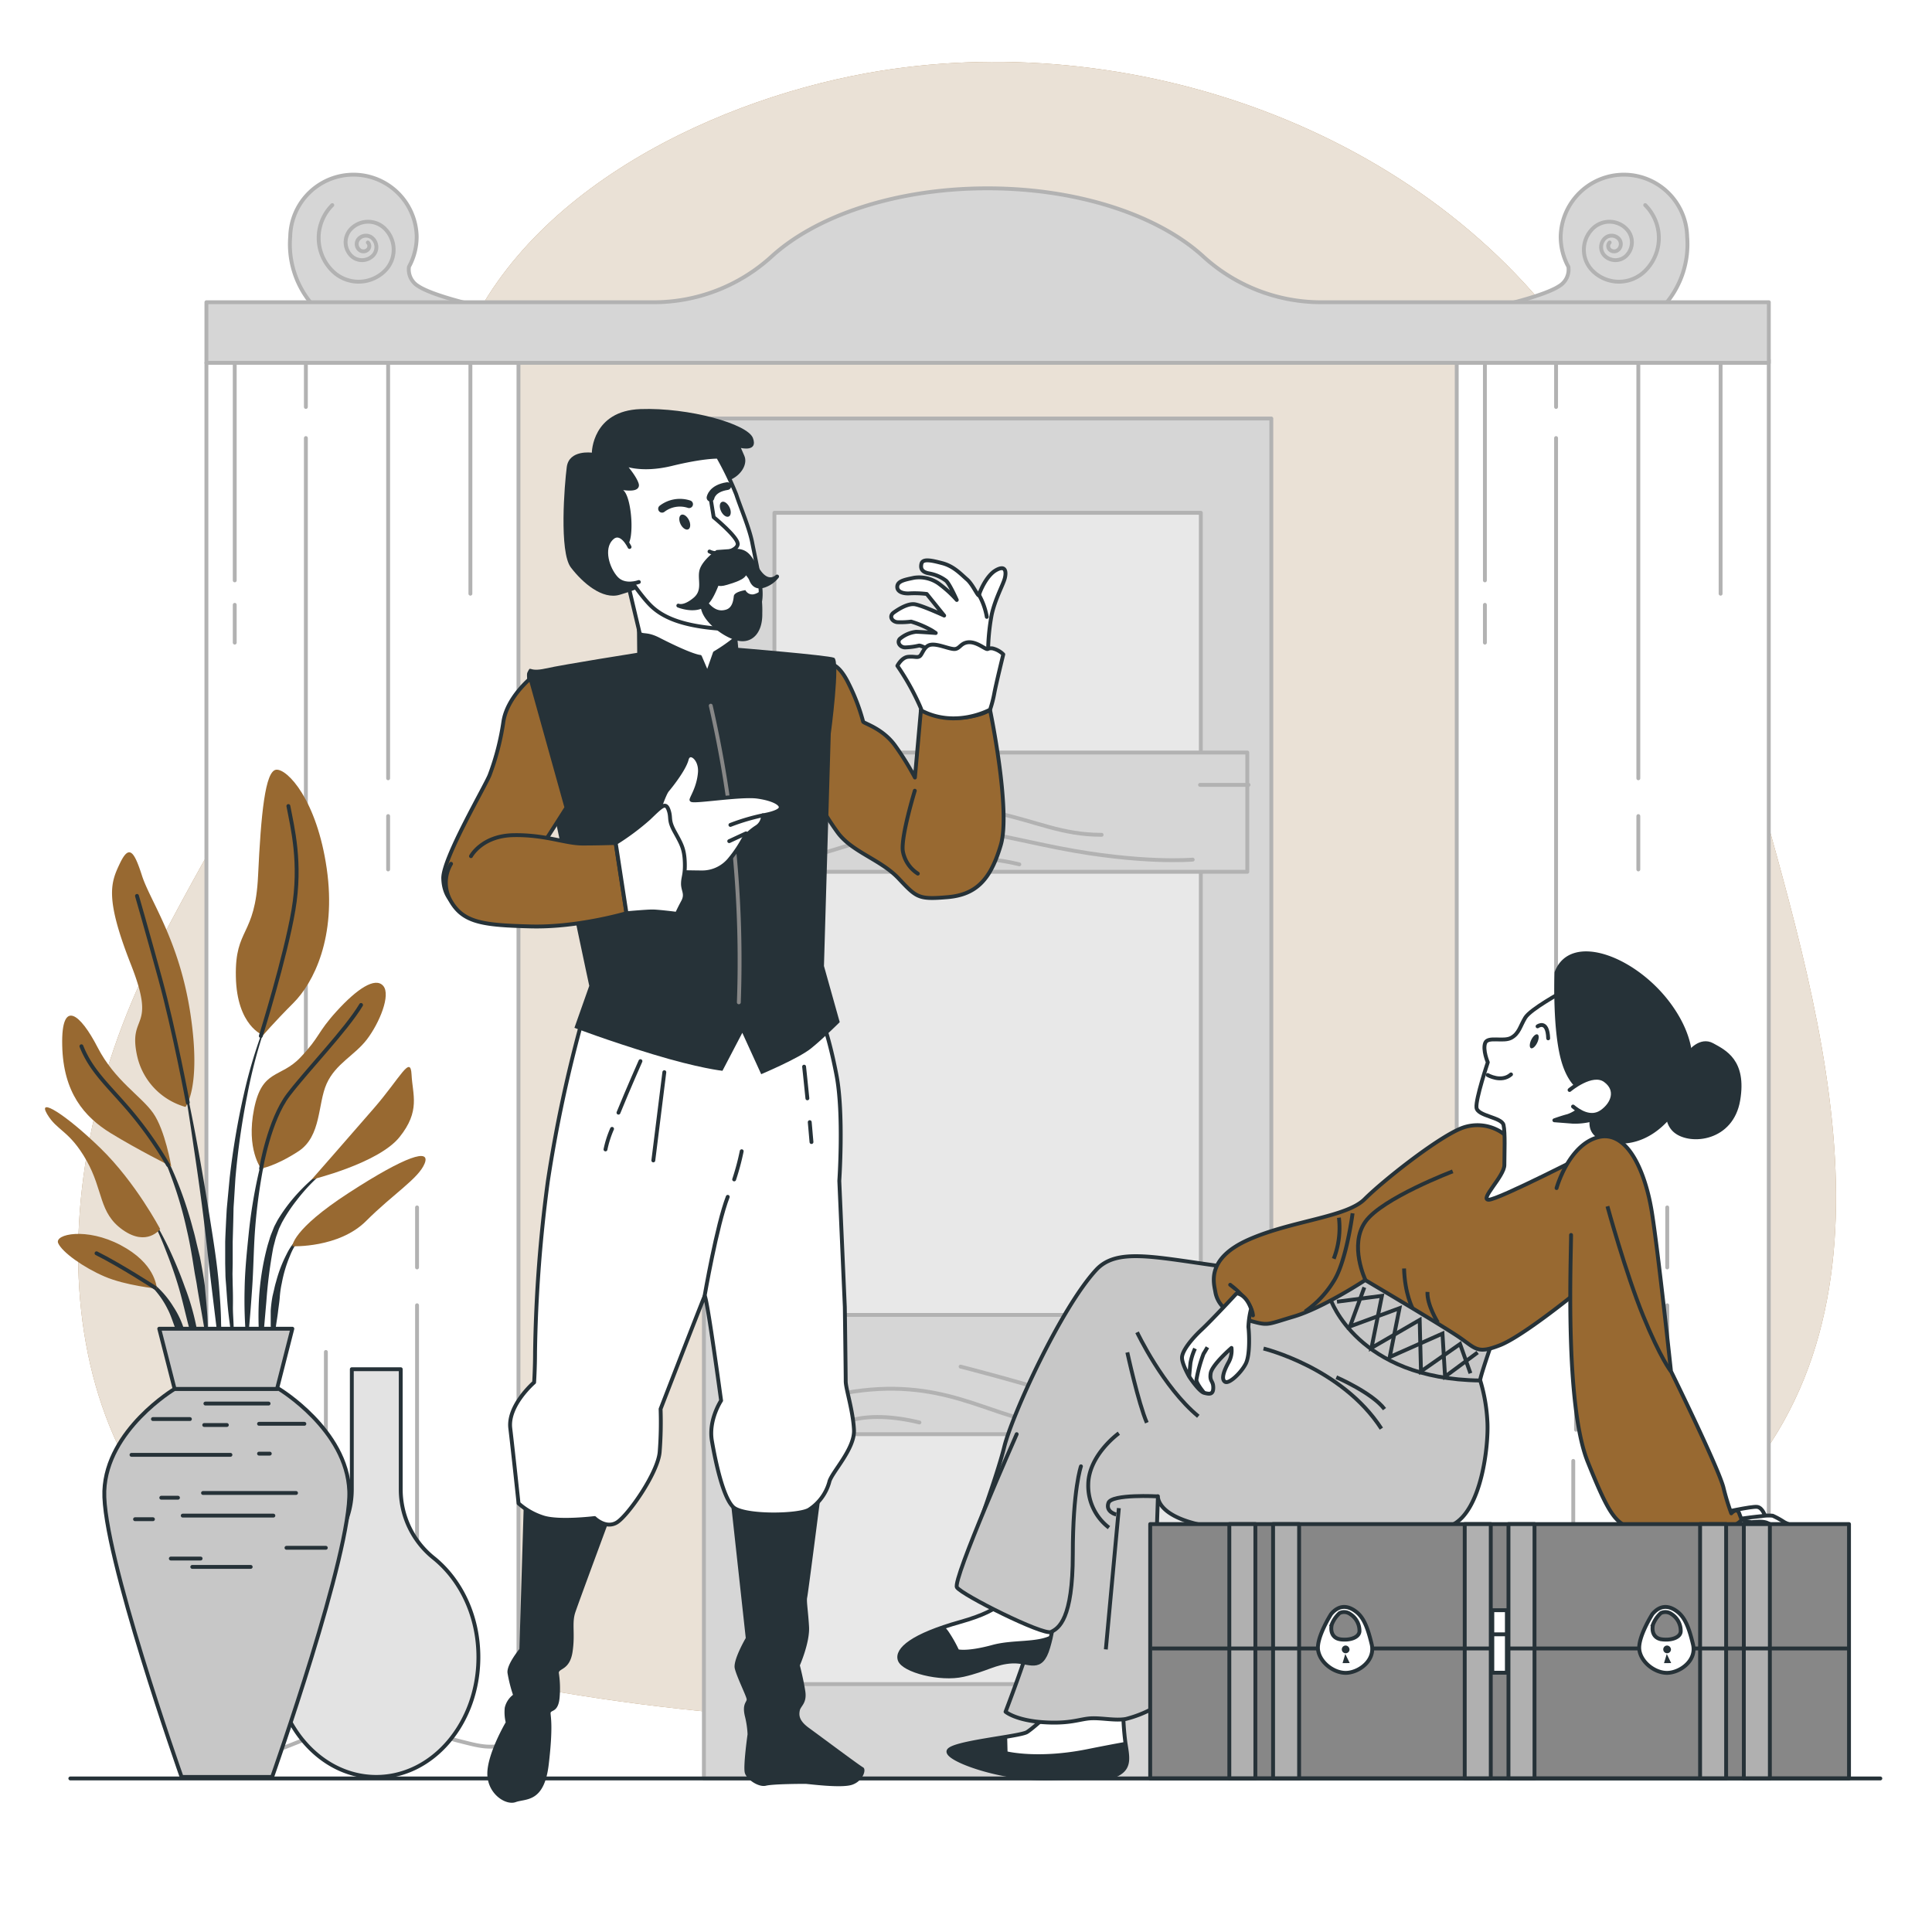 <svg class="animated" id="freepik_stories-acting" xmlns="http://www.w3.org/2000/svg" viewBox="0 0 500 500" version="1.1" xmlns:xlink="http://www.w3.org/1999/xlink" xmlns:svgjs="http://svgjs.com/svgjs"><style>svg#freepik_stories-acting:not(.animated) .animable {opacity: 0;}svg#freepik_stories-acting.animated #freepik--background-simple--inject-25 {animation: 3s Infinite  linear floating;animation-delay: 0s;}            @keyframes floating {                0% {                    opacity: 1;                    transform: translateY(0px);                }                50% {                    transform: translateY(-10px);                }                100% {                    opacity: 1;                    transform: translateY(0px);                }            }        </style><g id="freepik--background-simple--inject-25" class="animable animator-active" style="transform-origin: 247.696px 231.062px;"><path d="M413.82,99.05q-2.51-4-5.19-8C369.28,33.19,292,6.71,224.35,18.93c-42.16,7.63-93.32,32.88-107,76.82C100.38,150,72.47,184.14,40.77,245.05S11.89,379.58,64.46,412.39s200.67,44.33,294.73,22.66c32.14-7.41,64-22.87,87.15-46.72,49.77-51.26,23.42-130.39,7.07-189.95C444.06,164.29,432.66,129.55,413.82,99.05Z" style="fill: rgb(152, 105, 49); transform-origin: 247.696px 231.062px;" id="el5yw6en6m6zo" class="animable"></path><g id="eljsd8e16xje"><path d="M413.82,99.05q-2.51-4-5.19-8C369.28,33.19,292,6.71,224.35,18.93c-42.16,7.63-93.32,32.88-107,76.82C100.38,150,72.47,184.14,40.77,245.05S11.89,379.58,64.46,412.39s200.67,44.33,294.73,22.66c32.14-7.41,64-22.87,87.15-46.72,49.77-51.26,23.42-130.39,7.07-189.95C444.06,164.29,432.66,129.55,413.82,99.05Z" style="fill: rgb(255, 255, 255); opacity: 0.8; transform-origin: 247.696px 231.062px;" class="animable"></path></g></g><g id="freepik--Scenography--inject-25" class="animable" style="transform-origin: 255.595px 252.732px;"><path d="M53.42,93.9V451.06a16.94,16.94,0,0,0,15.51,2.81c9.12-2.81,14.74-7,19.65-4.22s7.73,9.83,15.45,2.11,8.43-2.81,14-1.4,7.73,2.1,11.94,1.4l4.21-.7V93.2Z" style="fill: rgb(255, 255, 255); stroke: rgb(178, 178, 178); stroke-linecap: round; stroke-linejoin: round; transform-origin: 93.8px 274.231px;" id="elrgu4ous8c2" class="animable"></path><line x1="60.75" y1="156.53" x2="60.75" y2="166.31" style="fill: none; stroke: rgb(178, 178, 178); stroke-linecap: round; stroke-linejoin: round; transform-origin: 60.75px 161.42px;" id="el3fj0okoj2hd" class="animable"></line><line x1="60.75" y1="94.38" x2="60.75" y2="150.2" style="fill: none; stroke: rgb(178, 178, 178); stroke-linecap: round; stroke-linejoin: round; transform-origin: 60.75px 122.29px;" id="elx3aq6ocheu" class="animable"></line><line x1="100.45" y1="211.2" x2="100.45" y2="225.01" style="fill: none; stroke: rgb(178, 178, 178); stroke-linecap: round; stroke-linejoin: round; transform-origin: 100.45px 218.105px;" id="el6v894v29wr6" class="animable"></line><line x1="100.45" y1="94.38" x2="100.45" y2="201.42" style="fill: none; stroke: rgb(178, 178, 178); stroke-linecap: round; stroke-linejoin: round; transform-origin: 100.45px 147.9px;" id="elb49gsi6lg08" class="animable"></line><line x1="121.74" y1="94.38" x2="121.74" y2="153.65" style="fill: none; stroke: rgb(178, 178, 178); stroke-linecap: round; stroke-linejoin: round; transform-origin: 121.74px 124.015px;" id="elak6d5mw0laj" class="animable"></line><line x1="79.16" y1="283.7" x2="79.16" y2="294.06" style="fill: none; stroke: rgb(178, 178, 178); stroke-linecap: round; stroke-linejoin: round; transform-origin: 79.16px 288.88px;" id="eljtdh2e0x93e" class="animable"></line><line x1="79.16" y1="113.37" x2="79.16" y2="276.8" style="fill: none; stroke: rgb(178, 178, 178); stroke-linecap: round; stroke-linejoin: round; transform-origin: 79.16px 195.085px;" id="el5ifh85a9s1t" class="animable"></line><line x1="79.16" y1="94.38" x2="79.16" y2="105.32" style="fill: none; stroke: rgb(178, 178, 178); stroke-linecap: round; stroke-linejoin: round; transform-origin: 79.16px 99.85px;" id="elty6j3vl7ss" class="animable"></line><line x1="107.93" y1="328.01" x2="107.93" y2="312.48" style="fill: none; stroke: rgb(178, 178, 178); stroke-linecap: round; stroke-linejoin: round; transform-origin: 107.93px 320.245px;" id="eltbu0rpwe0y" class="animable"></line><line x1="107.93" y1="445.4" x2="107.93" y2="337.8" style="fill: none; stroke: rgb(178, 178, 178); stroke-linecap: round; stroke-linejoin: round; transform-origin: 107.93px 391.6px;" id="elypw3e39tbsi" class="animable"></line><line x1="83.61" y1="439.45" x2="83.61" y2="378.08" style="fill: none; stroke: rgb(178, 178, 178); stroke-linecap: round; stroke-linejoin: round; transform-origin: 83.61px 408.765px;" id="elr5pvjfu78a8" class="animable"></line><line x1="84.34" y1="370.02" x2="84.34" y2="349.88" style="fill: none; stroke: rgb(178, 178, 178); stroke-linecap: round; stroke-linejoin: round; transform-origin: 84.34px 359.95px;" id="el0uhpt5vocflg" class="animable"></line><path d="M377,93.9V451.06a16.91,16.91,0,0,0,15.5,2.81c9.13-2.81,14.75-7,19.66-4.22s7.72,9.83,15.45,2.11,8.42-2.81,14-1.4,7.72,2.1,11.94,1.4l4.21-.7V93.2Z" style="fill: rgb(255, 255, 255); stroke: rgb(178, 178, 178); stroke-linecap: round; stroke-linejoin: round; transform-origin: 417.38px 274.231px;" id="elq164dx5eqif" class="animable"></path><line x1="384.29" y1="156.53" x2="384.29" y2="166.31" style="fill: none; stroke: rgb(178, 178, 178); stroke-linecap: round; stroke-linejoin: round; transform-origin: 384.29px 161.42px;" id="elikq7y153zlt" class="animable"></line><line x1="384.29" y1="94.38" x2="384.29" y2="150.2" style="fill: none; stroke: rgb(178, 178, 178); stroke-linecap: round; stroke-linejoin: round; transform-origin: 384.29px 122.29px;" id="elxfywu8llf1" class="animable"></line><line x1="424" y1="211.2" x2="424" y2="225.01" style="fill: none; stroke: rgb(178, 178, 178); stroke-linecap: round; stroke-linejoin: round; transform-origin: 424px 218.105px;" id="el6i9a2rzic1c" class="animable"></line><line x1="424" y1="94.38" x2="424" y2="201.42" style="fill: none; stroke: rgb(178, 178, 178); stroke-linecap: round; stroke-linejoin: round; transform-origin: 424px 147.9px;" id="eln29ki59aa8" class="animable"></line><line x1="445.29" y1="94.38" x2="445.29" y2="153.65" style="fill: none; stroke: rgb(178, 178, 178); stroke-linecap: round; stroke-linejoin: round; transform-origin: 445.29px 124.015px;" id="el92q9jqohfqm" class="animable"></line><line x1="402.71" y1="283.7" x2="402.71" y2="294.06" style="fill: none; stroke: rgb(178, 178, 178); stroke-linecap: round; stroke-linejoin: round; transform-origin: 402.71px 288.88px;" id="elly61i6gpxj" class="animable"></line><line x1="402.71" y1="113.37" x2="402.71" y2="276.8" style="fill: none; stroke: rgb(178, 178, 178); stroke-linecap: round; stroke-linejoin: round; transform-origin: 402.71px 195.085px;" id="el9ubs1sqz6ju" class="animable"></line><line x1="402.71" y1="94.38" x2="402.71" y2="105.32" style="fill: none; stroke: rgb(178, 178, 178); stroke-linecap: round; stroke-linejoin: round; transform-origin: 402.71px 99.85px;" id="el54wbv9urgmq" class="animable"></line><line x1="431.48" y1="328.01" x2="431.48" y2="312.48" style="fill: none; stroke: rgb(178, 178, 178); stroke-linecap: round; stroke-linejoin: round; transform-origin: 431.48px 320.245px;" id="ely59ar98b9ap" class="animable"></line><line x1="431.48" y1="445.4" x2="431.48" y2="337.8" style="fill: none; stroke: rgb(178, 178, 178); stroke-linecap: round; stroke-linejoin: round; transform-origin: 431.48px 391.6px;" id="elofrwosxv0ar" class="animable"></line><line x1="407.16" y1="439.45" x2="407.16" y2="378.08" style="fill: none; stroke: rgb(178, 178, 178); stroke-linecap: round; stroke-linejoin: round; transform-origin: 407.16px 408.765px;" id="elk6f26t4o4n" class="animable"></line><line x1="407.88" y1="370.02" x2="407.88" y2="349.88" style="fill: none; stroke: rgb(178, 178, 178); stroke-linecap: round; stroke-linejoin: round; transform-origin: 407.88px 359.95px;" id="elopaqtmpgo1a" class="animable"></line><path d="M436.63,61.17a16.37,16.37,0,0,0-32.73,0,16.19,16.19,0,0,0,2,7.87,5,5,0,0,1-2.39,5c-3.64,2.43-14.27,4.86-14.27,4.86h41.59A23.9,23.9,0,0,0,436.63,61.17Z" style="fill: rgb(214, 214, 214); stroke: rgb(178, 178, 178); stroke-linecap: round; stroke-linejoin: round; transform-origin: 412.978px 62.052px;" id="el39nsmr68yw4" class="animable"></path><path d="M425.78,53.08a12,12,0,0,1,0,17,9.63,9.63,0,0,1-13.62,0,7.7,7.7,0,0,1,0-10.89,6.15,6.15,0,0,1,8.71,0,4.92,4.92,0,0,1,0,7,4,4,0,0,1-5.58,0,3.16,3.16,0,0,1,0-4.46,2.53,2.53,0,0,1,3.58,0,2,2,0,0,1,0,2.85,1.62,1.62,0,0,1-2.29,0,1.3,1.3,0,0,1,0-1.83" style="fill: none; stroke: rgb(178, 178, 178); stroke-linecap: round; stroke-linejoin: round; transform-origin: 419.607px 62.991px;" id="elbc4nr7cqo0c" class="animable"></path><path d="M75.11,61.17a16.37,16.37,0,0,1,32.73,0,16.19,16.19,0,0,1-2,7.87,5,5,0,0,0,2.39,5c3.64,2.43,14.27,4.86,14.27,4.86H80.89A23.9,23.9,0,0,1,75.11,61.17Z" style="fill: rgb(214, 214, 214); stroke: rgb(178, 178, 178); stroke-linecap: round; stroke-linejoin: round; transform-origin: 98.761px 62.052px;" id="elz08xoucc2jr" class="animable"></path><path d="M86,53.08a12,12,0,0,0,0,17,9.63,9.63,0,0,0,13.62,0,7.7,7.7,0,0,0,0-10.89,6.16,6.16,0,0,0-8.72,0,4.94,4.94,0,0,0,0,7,4,4,0,0,0,5.58,0,3.14,3.14,0,0,0,0-4.46,2.52,2.52,0,0,0-3.57,0,2,2,0,0,0,0,2.85,1.62,1.62,0,0,0,2.29,0,1.3,1.3,0,0,0,0-1.83" style="fill: none; stroke: rgb(178, 178, 178); stroke-linecap: round; stroke-linejoin: round; transform-origin: 92.173px 62.991px;" id="elaydwv5c13v9" class="animable"></path><path d="M342.32,78.22a45.24,45.24,0,0,1-30.77-11.71c-11.54-10.66-32.28-17.77-56-17.77s-44.41,7.11-56,17.77a45.27,45.27,0,0,1-30.77,11.71H53.42V93.9H457.77V78.22Z" style="fill: rgb(214, 214, 214); stroke: rgb(178, 178, 178); stroke-linecap: round; stroke-linejoin: round; transform-origin: 255.595px 71.32px;" id="eliatsvc51xyl" class="animable"></path><rect x="182.17" y="108.31" width="146.85" height="351.95" style="fill: rgb(214, 214, 214); stroke: rgb(178, 178, 178); stroke-linecap: round; stroke-linejoin: round; transform-origin: 255.595px 284.285px;" id="el81a11fazbmi" class="animable"></rect><rect x="200.42" y="132.71" width="110.35" height="303.14" style="fill: rgb(232, 232, 232); stroke: rgb(178, 178, 178); stroke-linecap: round; stroke-linejoin: round; transform-origin: 255.595px 284.28px;" id="elrmlibwwavvl" class="animable"></rect><rect x="186.96" y="194.75" width="135.84" height="30.87" style="fill: rgb(214, 214, 214); stroke: rgb(178, 178, 178); stroke-linecap: round; stroke-linejoin: round; transform-origin: 254.88px 210.185px;" id="elmu7tqdu6t8j" class="animable"></rect><rect x="186.96" y="340.3" width="135.84" height="30.87" style="fill: rgb(214, 214, 214); stroke: rgb(178, 178, 178); stroke-linecap: round; stroke-linejoin: round; transform-origin: 254.88px 355.735px;" id="el5udk6bqow6k" class="animable"></rect><path d="M196.89,225.17s-4.18,1.9,21.67-6.08,34.22-3.8,55.51.38,34.6,3,34.6,3" style="fill: none; stroke: rgb(178, 178, 178); stroke-linecap: round; stroke-linejoin: round; transform-origin: 252.655px 219.968px;" id="ely16hrxxolbf" class="animable"></path><path d="M240.23,210.34s6.85-2.28,17.49,0,17.11,5.71,27.38,5.71" style="fill: none; stroke: rgb(178, 178, 178); stroke-linecap: round; stroke-linejoin: round; transform-origin: 262.665px 212.688px;" id="elgjc2r65c4aq" class="animable"></path><path d="M233,225.17s3.8-2.66,14.07-3a57.48,57.48,0,0,1,16.73,1.52" style="fill: none; stroke: rgb(178, 178, 178); stroke-linecap: round; stroke-linejoin: round; transform-origin: 248.4px 223.625px;" id="eleq3c8l4swd7" class="animable"></path><path d="M193.09,197s6.46,4.94,23.19,4.94a101.11,101.11,0,0,0,31.18-5.32" style="fill: none; stroke: rgb(178, 178, 178); stroke-linecap: round; stroke-linejoin: round; transform-origin: 220.275px 199.28px;" id="elolfflhdf6mh" class="animable"></path><path d="M190.43,367s3-1.91,28.13-6.47,37.26,6.09,50.95,7.61" style="fill: none; stroke: rgb(178, 178, 178); stroke-linecap: round; stroke-linejoin: round; transform-origin: 229.97px 363.771px;" id="eldd3k5lsxoko" class="animable"></path><path d="M214.76,370.41s5.7-6.47,23.19-2.28" style="fill: none; stroke: rgb(178, 178, 178); stroke-linecap: round; stroke-linejoin: round; transform-origin: 226.355px 368.564px;" id="elgh1oz6satr" class="animable"></path><path d="M248.6,353.68s15.21,3.8,33.08,9.5,35.74,3.05,35.74,3.05" style="fill: none; stroke: rgb(178, 178, 178); stroke-linecap: round; stroke-linejoin: round; transform-origin: 283.01px 360.263px;" id="ele6su43mapgu" class="animable"></path><line x1="321.22" y1="351.78" x2="317.42" y2="351.78" style="fill: none; stroke: rgb(178, 178, 178); stroke-linecap: round; stroke-linejoin: round; transform-origin: 319.32px 351.78px;" id="el2e74ljuyjqs" class="animable"></line><line x1="322.06" y1="359.38" x2="310.57" y2="359.38" style="fill: none; stroke: rgb(178, 178, 178); stroke-linecap: round; stroke-linejoin: round; transform-origin: 316.315px 359.38px;" id="eliwkal84h8ic" class="animable"></line><line x1="186.63" y1="208.06" x2="196.89" y2="208.06" style="fill: none; stroke: rgb(178, 178, 178); stroke-linecap: round; stroke-linejoin: round; transform-origin: 191.76px 208.06px;" id="ele13xiulxcc" class="animable"></line><polyline points="187.77 217.19 187.77 217.19 191.19 217.19" style="fill: none; stroke: rgb(178, 178, 178); stroke-linecap: round; stroke-linejoin: round; transform-origin: 189.48px 217.19px;" id="el6q19jpwvrks" class="animable"></polyline><line x1="323.12" y1="203.12" x2="310.57" y2="203.12" style="fill: none; stroke: rgb(178, 178, 178); stroke-linecap: round; stroke-linejoin: round; transform-origin: 316.845px 203.12px;" id="el2sf224lq3rx" class="animable"></line></g><g id="freepik--character-2--inject-25" class="animable" style="transform-origin: 348.943px 353.489px;"><path d="M265.77,448.27c-1.93,1.16-19.3,2.7-20.27,4.83s13.71,7.52,26.26,7.14,15.25.38,17.95-1.35,2.12-4.25,1.54-7.92a70.25,70.25,0,0,1-.58-8.88s-9.42-8.94-15.05-2.89C270.4,444.79,266.59,447.78,265.77,448.27Z" style="fill: rgb(255, 255, 255); stroke: rgb(38, 50, 56); stroke-miterlimit: 10; transform-origin: 268.596px 448.679px;" id="el7pzh5bj71kw" class="animable"></path><path d="M260.75,453.29l-.1-3.86c-5.83,1-14.48,2.18-15.15,3.67-1,2.12,13.71,7.52,26.26,7.14s15.25.38,17.95-1.35,2.12-4.25,1.54-7.92a.88.88,0,0,0,0-.17c-2.55.45-5.83,1.07-10,1.91C268.67,455.22,260.75,453.29,260.75,453.29Z" style="fill: rgb(38, 50, 56); transform-origin: 268.595px 454.845px;" id="elpi7rp0lt00i" class="animable"></path><path d="M353.09,328.28l-8.77,7.92s-11.57-6.15-29.52-8.66c-16.67-2.32-25.93-4.51-31.11,1.1-9.15,9.91-21.77,37.56-23.79,45.82s-9.77,29.08-9.77,29.08a15,15,0,0,1,16.51-.77c9.1,5.22,4.72,2.19,4.72,2.19s-2.19,11.12-4.21,18.2S260.24,443,260.24,443s2.53,2.19,9.6,2.7,9.61-.85,12.47-1,6.41.67,9.1.16a30.38,30.38,0,0,0,6.57-2.52s.85-31.35,1.18-40.28.51-14.83.51-14.83-.73,7.67,22.27,8.73c18.1.84,46.31,2.39,53.9-1.31s9.43-20.56,9.1-26.63a44.16,44.16,0,0,0-1.86-10.78c-.17-.51,2.87-9.27,2.87-9.27Z" style="fill: rgb(199, 199, 199); stroke: rgb(38, 50, 56); stroke-linecap: round; stroke-linejoin: round; transform-origin: 318.04px 385.458px;" id="elm606388h8g9" class="animable"></path><path d="M389.3,293.55A11.4,11.4,0,0,0,378,292.07c-6.37,2.67-20.12,13.55-24.84,18.27s-18.88,5.54-30,10.47-9,11.29-8.63,13.54,2.06,5.55,8,7.19,4.72,1.43,12.31-.82,18.48-9.44,18.48-9.44,20.52,12.11,24.63,15,4.51,4.1,10.26,1.85S407.36,335,407.36,335s13.75-6,14.37-14.78,1-12.93-3.29-19.29-2.26-7.19-7.59-7.19S389.3,293.55,389.3,293.55Z" style="fill: rgb(152, 105, 49); stroke: rgb(38, 50, 56); stroke-linecap: round; stroke-linejoin: round; transform-origin: 368.117px 320.249px;" id="elv91gwalas6" class="animable"></path><path d="M353.38,331.28s-4.34-9.06,0-15.13,22.58-13,22.58-13" style="fill: none; stroke: rgb(38, 50, 56); stroke-miterlimit: 10; transform-origin: 363.706px 317.215px;" id="el8nacptaqbwo" class="animable"></path><path d="M318.37,332.5s5.56,4,5.9,7.92" style="fill: rgb(255, 255, 255); stroke: rgb(38, 50, 56); stroke-linecap: round; stroke-linejoin: round; transform-origin: 321.32px 336.46px;" id="elkx09saz9red" class="animable"></path><path d="M350.05,314s-1.51,11.63-4.55,17a26.41,26.41,0,0,1-7.75,8.43" style="fill: none; stroke: rgb(38, 50, 56); stroke-miterlimit: 10; transform-origin: 343.9px 326.715px;" id="elhastbvazzdq" class="animable"></path><path d="M346.51,315.14a22.16,22.16,0,0,1-1.34,10.62" style="fill: none; stroke: rgb(38, 50, 56); stroke-miterlimit: 10; transform-origin: 345.918px 320.45px;" id="elah6hnwuks8" class="animable"></path><path d="M365.56,338.56s-2-3.7-2.19-10.28" style="fill: none; stroke: rgb(38, 50, 56); stroke-miterlimit: 10; transform-origin: 364.465px 333.42px;" id="elvi63esvwdk" class="animable"></path><path d="M372.13,342.27s-2.87-4.55-2.7-7.92" style="fill: none; stroke: rgb(38, 50, 56); stroke-miterlimit: 10; transform-origin: 370.776px 338.31px;" id="el0y8b65cq1qmk" class="animable"></path><path d="M404.4,256.65s-8.33,4.5-9.68,6.75-1.58,4.06-3.61,5.18-6.07-.45-6.75,1.35.68,5,.68,5-3.16,9.45-2.93,11.7,6.53,2.48,7,4.51.22,7.42.22,10.35-6.53,9-4.05,9,26.12-12.16,26.12-12.16l6.53-3.15s-3.16-4-1.8-8.78,7.2-11.71,1.12-19.14S406.42,255.52,404.4,256.65Z" style="fill: rgb(255, 255, 255); stroke: rgb(38, 50, 56); stroke-linecap: round; stroke-linejoin: round; transform-origin: 401.031px 283.481px;" id="eltsz78rumxke" class="animable"></path><path d="M408.88,287a9.25,9.25,0,0,1-3.12,1.83c-1.47.37-3.49,1.1-3.49,1.1l4.77.37a17.61,17.61,0,0,0,4.95-.55l.29-2" style="fill: rgb(38, 50, 56); stroke: rgb(38, 50, 56); stroke-linecap: round; stroke-linejoin: round; transform-origin: 407.275px 288.654px;" id="elj9yeg2rfqml" class="animable"></path><path d="M402.82,251.7s-.67,15.53,2,23.64S412.5,283,412.5,283a11.1,11.1,0,0,1-.22,4.73c-.68,2.93-1.13,5.85,3.38,7.2s10.8.45,16.21-5.85,9.23-16.21.45-28.59S406.65,241.56,402.82,251.7Z" style="fill: rgb(38, 50, 56); stroke: rgb(38, 50, 56); stroke-linecap: round; stroke-linejoin: round; transform-origin: 420.139px 271.095px;" id="elwvv6135wmq" class="animable"></path><path d="M437.3,272.33s2.75-3.61,5.85-1.89,8.43,4.12,6.71,14.27-12.22,11.18-16.17,8.08-1.38-10.49-.69-12.72S437.3,272.33,437.3,272.33Z" style="fill: rgb(38, 50, 56); stroke: rgb(38, 50, 56); stroke-linecap: round; stroke-linejoin: round; transform-origin: 440.867px 282.155px;" id="eluryeobsr0jp" class="animable"></path><path d="M406.2,282.09s5.85-4.95,9.23-2.48,2,6.08-.9,8.11-6.08-.23-7.43-1.35" style="fill: rgb(255, 255, 255); stroke: rgb(38, 50, 56); stroke-linecap: round; stroke-linejoin: round; transform-origin: 411.805px 283.728px;" id="elpbfaczm0ojg" class="animable"></path><path d="M397.83,269.86c-.48,1-1.21,1.62-1.63,1.41s-.39-1.17.08-2.15,1.21-1.62,1.64-1.41S398.3,268.88,397.83,269.86Z" style="fill: rgb(38, 50, 56); transform-origin: 397.06px 269.49px;" id="elabymjdgqvt9" class="animable"></path><path d="M397.92,265.62s2.58-1.89,2.75,3.1" style="fill: none; stroke: rgb(38, 50, 56); stroke-linecap: round; stroke-linejoin: round; transform-origin: 399.295px 266.994px;" id="elv4we9y2qay" class="animable"></path><path d="M385,278.21s3.54,2.06,6.05-.15" style="fill: none; stroke: rgb(38, 50, 56); stroke-linecap: round; stroke-linejoin: round; transform-origin: 388.025px 278.571px;" id="el1okanhwvbpy" class="animable"></path><path d="M445.13,391.62s8.21-1.85,9.64-1.64,2.06,2.46,2.06,2.46-2.88.21-6.16.82S443.28,392.85,445.13,391.62Z" style="fill: rgb(255, 255, 255); stroke: rgb(38, 50, 56); stroke-miterlimit: 10; transform-origin: 450.75px 391.703px;" id="elw2ft0kn6jze" class="animable"></path><path d="M455.89,392.38a10.37,10.37,0,0,1,2.89-.11,21.41,21.41,0,0,1,3,1.66c1,.56,3.78,1.45,3.33,2.22s-1,.89-2.78.89-2.15-.36-3.11-.22-3.51-1.26-3.42-.68-12.47,1-13.13.9-3.22.78-1.45-1.33S455.89,392.38,455.89,392.38Z" style="fill: rgb(255, 255, 255); stroke: rgb(38, 50, 56); stroke-miterlimit: 10; transform-origin: 452.883px 394.678px;" id="elba066mdqxap" class="animable"></path><path d="M449.56,392.93a17.6,17.6,0,0,0,3.66,1c1,0,4.23-.66,5.23,1.11a1.8,1.8,0,0,1-1.56,2.89c-1.22,0-3-.89-6.11-.89s-3.45,1.78-8.11,0S449.56,392.93,449.56,392.93Z" style="fill: rgb(255, 255, 255); stroke: rgb(38, 50, 56); stroke-miterlimit: 10; transform-origin: 450.192px 395.432px;" id="eln4fqt5uze6" class="animable"></path><path d="M402.84,307.47s3.08-11.09,10.68-13.14,12.31,8.83,14,19.5,4.93,41.05,4.93,41.05,12.11,24.63,13.55,30a62.4,62.4,0,0,0,2.05,6.77s1.44-1.64,2.05,0l.62,1.64s-1.23,2.26-7.8,2.88-13.14,1.64-18.89,0-7.18-3.08-13.13-17.86-4.31-52.75-4.31-58.7" style="fill: rgb(152, 105, 49); stroke: rgb(38, 50, 56); stroke-linecap: round; stroke-linejoin: round; transform-origin: 426.78px 345.568px;" id="els0vqcmbsgbk" class="animable"></path><path d="M416,312.19s4.72,17.24,9.24,28.32,7.18,14.37,7.18,14.37" style="fill: none; stroke: rgb(38, 50, 56); stroke-miterlimit: 10; transform-origin: 424.21px 333.535px;" id="elr53kkw4k2v" class="animable"></path><path d="M320.06,334.69s-6.4,6.91-9.1,9.43-5.06,5.56-5.06,7.25,1.86,4.89,1.86,4.89,2.53,3.87,3.87,4.21,2.36.51,2.36-1.35-1-1.52-.67-3.71,5.39-6.57,5.39-6.57a6.26,6.26,0,0,1-.84,3.88c-1.18,2.19-1.86,4.21-.84,4.88s4.21-2.35,5.39-4.71.84-8.26.67-9.44a21.86,21.86,0,0,1,.68-4.72S322.75,335.19,320.06,334.69Z" style="fill: rgb(255, 255, 255); stroke: rgb(38, 50, 56); stroke-linecap: round; stroke-linejoin: round; transform-origin: 314.835px 347.687px;" id="elijx1ma85ig" class="animable"></path><path d="M311.63,360.47s-2-2.36-2-3.37a36,36,0,0,1,1.85-6.74c.34-.51,1-1.69,1-1.69" style="fill: none; stroke: rgb(38, 50, 56); stroke-miterlimit: 10; transform-origin: 311.055px 354.57px;" id="el9frpupd6uu" class="animable"></path><path d="M307.76,356.26s.17-2,.33-3.54a15.57,15.57,0,0,1,1.18-3.71" style="fill: none; stroke: rgb(38, 50, 56); stroke-miterlimit: 10; transform-origin: 308.515px 352.635px;" id="el1s0nqj6xsow" class="animable"></path><polyline points="353.09 333.17 349.38 343.28 362.19 338.56 359.66 351.2 373.31 345.13 373.98 356.26 382.41 350.02" style="fill: none; stroke: rgb(38, 50, 56); stroke-miterlimit: 10; transform-origin: 365.895px 344.715px;" id="ela5c7mrw1gv4" class="animable"></polyline><polyline points="346.01 336.88 357.64 335.36 354.94 348.84 367.41 341.6 367.75 354.91 377.86 347.83 380.55 355.41" style="fill: none; stroke: rgb(38, 50, 56); stroke-miterlimit: 10; transform-origin: 363.28px 345.385px;" id="elqmkdk3mmyk" class="animable"></polyline><path d="M344.32,336.2s6.91,20.73,38.76,21.07" style="fill: none; stroke: rgb(38, 50, 56); stroke-miterlimit: 10; transform-origin: 363.7px 346.735px;" id="elkskxwircd2" class="animable"></path><path d="M327,349s20.22,4.89,30.5,20.73" style="fill: none; stroke: rgb(38, 50, 56); stroke-miterlimit: 10; transform-origin: 342.25px 359.365px;" id="eloe6gk9j9ue" class="animable"></path><path d="M345.84,356.43s9.27,4,12.47,8.25" style="fill: none; stroke: rgb(38, 50, 56); stroke-miterlimit: 10; transform-origin: 352.075px 360.555px;" id="eloegy786aruk" class="animable"></path><path d="M294.28,344.8S301,359,310.12,366.54" style="fill: none; stroke: rgb(38, 50, 56); stroke-miterlimit: 10; transform-origin: 302.2px 355.67px;" id="elskdodda905e" class="animable"></path><path d="M291.75,350s2.86,13.15,5.05,18.2" style="fill: none; stroke: rgb(38, 50, 56); stroke-miterlimit: 10; transform-origin: 294.275px 359.1px;" id="elqzoiwjdgb5g" class="animable"></path><path d="M289.56,370.92s-7.75,5.56-7.92,13.14A13.63,13.63,0,0,0,287,395.35" style="fill: none; stroke: rgb(38, 50, 56); stroke-miterlimit: 10; transform-origin: 285.596px 383.135px;" id="el1zcueeo32nli" class="animable"></path><path d="M299.67,387.26s-12-.67-12.81,1.69,2,3,2,3" style="fill: none; stroke: rgb(38, 50, 56); stroke-miterlimit: 10; transform-origin: 293.192px 389.561px;" id="el7gwergv8cee" class="animable"></path><line x1="289.56" y1="390.3" x2="286.19" y2="426.86" style="fill: none; stroke: rgb(38, 50, 56); stroke-miterlimit: 10; transform-origin: 287.875px 408.58px;" id="elzmzlc3gth8" class="animable"></line><path d="M260.08,413s.77,3.29-11.58,6.76-16.61,7.14-15.64,9.85,10.42,5.21,16.41,3.86,8.3-3.28,12.74-3.48,7.34,2.9,9.27-3.66,1.35-9.85,1.35-9.85Z" style="fill: rgb(255, 255, 255); stroke: rgb(38, 50, 56); stroke-miterlimit: 10; transform-origin: 252.719px 423.424px;" id="elw1chwx11p88" class="animable"></path><path d="M271.28,426.3c.33-1.15.59-2.18.79-3.12-3.79,2-9.93,1.08-15.27,2.54-6.37,1.73-8.69,1.15-8.69,1.15a34.83,34.83,0,0,0-2.51-4.44,8.26,8.26,0,0,0-1.19-1.44c-9.2,3.08-12.4,6.21-11.55,8.59,1,2.7,10.42,5.21,16.41,3.86s8.3-3.28,12.74-3.48S269.35,432.86,271.28,426.3Z" style="fill: rgb(38, 50, 56); transform-origin: 252.399px 427.403px;" id="elz2c5rxwlfq" class="animable"></path><path d="M263.12,371.16s-16.67,37.71-15.47,39.64S270,423.31,272,422.35s5.64-3.25,5.64-20.1,2.11-22.77,2.11-22.77" style="fill: rgb(199, 199, 199); stroke: rgb(38, 50, 56); stroke-linecap: round; stroke-linejoin: round; transform-origin: 263.669px 396.786px;" id="eliufnlyc1suj" class="animable"></path></g><g id="freepik--Trunk--inject-25" class="animable" style="transform-origin: 388.095px 427.34px;"><rect x="297.67" y="394.43" width="180.85" height="65.82" style="fill: rgb(135, 135, 135); stroke: rgb(38, 50, 56); stroke-linecap: round; stroke-linejoin: round; transform-origin: 388.095px 427.34px;" id="elmnh26auad88" class="animable"></rect><rect x="318.15" y="394.43" width="6.74" height="65.82" style="fill: rgb(176, 176, 176); stroke: rgb(38, 50, 56); stroke-linecap: round; stroke-linejoin: round; transform-origin: 321.52px 427.34px;" id="el57lcetc4aak" class="animable"></rect><rect x="329.47" y="394.43" width="6.74" height="65.82" style="fill: rgb(176, 176, 176); stroke: rgb(38, 50, 56); stroke-linecap: round; stroke-linejoin: round; transform-origin: 332.84px 427.34px;" id="elvgyaxvpr1mn" class="animable"></rect><rect x="379.07" y="394.43" width="6.74" height="65.82" style="fill: rgb(176, 176, 176); stroke: rgb(38, 50, 56); stroke-linecap: round; stroke-linejoin: round; transform-origin: 382.44px 427.34px;" id="el28mqgaz5o7a" class="animable"></rect><rect x="390.39" y="394.43" width="6.74" height="65.82" style="fill: rgb(176, 176, 176); stroke: rgb(38, 50, 56); stroke-linecap: round; stroke-linejoin: round; transform-origin: 393.76px 427.34px;" id="eljbexz7dn2sq" class="animable"></rect><rect x="439.98" y="394.43" width="6.74" height="65.82" style="fill: rgb(176, 176, 176); stroke: rgb(38, 50, 56); stroke-linecap: round; stroke-linejoin: round; transform-origin: 443.35px 427.34px;" id="eltbiaxn2onz" class="animable"></rect><rect x="451.3" y="394.43" width="6.74" height="65.82" style="fill: rgb(176, 176, 176); stroke: rgb(38, 50, 56); stroke-linecap: round; stroke-linejoin: round; transform-origin: 454.67px 427.34px;" id="elfg81w0l55x" class="animable"></rect><line x1="478.36" y1="426.62" x2="298.09" y2="426.62" style="fill: rgb(255, 255, 255); stroke: rgb(38, 50, 56); stroke-miterlimit: 10; transform-origin: 388.225px 426.62px;" id="elevioy6qj1n4" class="animable"></line><path d="M355,425.58c-1-4.17-2-6.88-4-8.44s-4.33-2-6.51.57c0,0-3.82,6-3.38,9.27s4.13,6.09,7.38,5.95S355.94,429.75,355,425.58Zm-8.08-1.32c-2.4-.33-2.62-2.53-2.23-3.93a7.89,7.89,0,0,1,2-2.87,2.66,2.66,0,0,1,2.72.24,5.15,5.15,0,0,1,2.42,4.5C351.7,423.83,349.26,424.59,346.87,424.26Z" style="fill: rgb(255, 255, 255); stroke: rgb(38, 50, 56); stroke-miterlimit: 10; transform-origin: 348.104px 424.405px;" id="el3bvln6wjitd" class="animable"></path><path d="M349.25,427a1,1,0,1,1-1-1.14A1.06,1.06,0,0,1,349.25,427Z" style="fill: rgb(38, 50, 56); transform-origin: 348.257px 426.86px;" id="elm0h2cxdwjlq" class="animable"></path><polygon points="348.16 428.05 347.45 430.42 349.31 430.4 348.16 428.05" style="fill: rgb(38, 50, 56); transform-origin: 348.38px 429.235px;" id="elwn1jgyddz4n" class="animable"></polygon><path d="M438.15,425.58c-1-4.17-2-6.88-4-8.44s-4.32-2-6.51.57c0,0-3.82,6-3.38,9.27s4.13,6.09,7.38,5.95S439.13,429.75,438.15,425.58Zm-8.09-1.32c-2.4-.33-2.62-2.53-2.23-3.93a7.89,7.89,0,0,1,2-2.87,2.68,2.68,0,0,1,2.73.24,5.17,5.17,0,0,1,2.41,4.5C434.89,423.83,432.45,424.59,430.06,424.26Z" style="fill: rgb(255, 255, 255); stroke: rgb(38, 50, 56); stroke-miterlimit: 10; transform-origin: 431.259px 424.405px;" id="el1xe6bv17iac" class="animable"></path><path d="M432.44,427a1,1,0,1,1-1-1.14A1.06,1.06,0,0,1,432.44,427Z" style="fill: rgb(38, 50, 56); transform-origin: 431.447px 426.86px;" id="elliwytaphg3f" class="animable"></path><polygon points="431.36 428.05 430.64 430.42 432.5 430.4 431.36 428.05" style="fill: rgb(38, 50, 56); transform-origin: 431.57px 429.235px;" id="elb4cckbgs9aw" class="animable"></polygon><rect x="386.21" y="416.72" width="3.77" height="16.17" style="fill: rgb(255, 255, 255); stroke: rgb(38, 50, 56); stroke-miterlimit: 10; transform-origin: 388.095px 424.805px;" id="elvtzxs1rkgfl" class="animable"></rect><rect x="386.21" y="422.96" width="3.77" height="9.94" style="fill: rgb(255, 255, 255); stroke: rgb(38, 50, 56); stroke-miterlimit: 10; transform-origin: 388.095px 427.93px;" id="el3xb9wjud2ck" class="animable"></rect></g><g id="freepik--Vase--inject-25" class="animable" style="transform-origin: 97.38px 407.105px;"><path d="M103.71,385.51V354.35H91.05v31.16a22.74,22.74,0,0,1-8.57,17.73c-7,5.59-11.53,15-11.53,25.62,0,17.13,11.84,31,26.43,31s26.43-13.88,26.43-31c0-10.65-4.57-20-11.53-25.62A22.74,22.74,0,0,1,103.71,385.51Z" style="fill: rgb(227, 227, 227); stroke: rgb(38, 50, 56); stroke-linecap: round; stroke-linejoin: round; transform-origin: 97.38px 407.105px;" id="elm2sb1gwwr3" class="animable"></path></g><g id="freepik--Plant--inject-25" class="animable" style="transform-origin: 60.89px 329.537px;"><path d="M70,262h0a.1.1,0,0,0,0-.12.1.1,0,0,0-.13.05,127,127,0,0,0-6.72,21.05,198.75,198.75,0,0,0-3.71,21.84l-.52,5.51c-.08.92-.18,1.84-.25,2.76l-.15,2.77c-.08,1.85-.19,3.7-.24,5.54l0,5.55.06,2.77c0,.92.1,1.85.17,2.77.14,1.84.25,3.68.42,5.52.35,3.68.9,7.34,1.47,11a.1.1,0,0,0,.2,0h0c0-1.85-.09-3.69-.13-5.53s-.22-3.67-.19-5.51,0-3.67-.06-5.5l-.05-2.75.05-2.75,0-5.49.15-5.49.06-2.75c0-.92.1-1.83.15-2.75l.34-5.48a195.18,195.18,0,0,1,3.11-21.78A127.59,127.59,0,0,1,70,262Z" style="fill: rgb(38, 50, 56); transform-origin: 64.15px 305.491px;" id="elqndi6wef95g" class="animable"></path><path d="M70.8,290.68a.09.09,0,0,0-.06-.12.09.09,0,0,0-.12.06,128.74,128.74,0,0,0-3.91,13.95,130.71,130.71,0,0,0-2.31,14.35c-.49,4.8-1,9.62-1.09,14.45a119.12,119.12,0,0,0,.51,14.5c0,.05,0,.08.09.09a.1.1,0,0,0,.1-.09c.56-4.81.9-9.61,1.24-14.42s.38-9.6.7-14.4a143.69,143.69,0,0,1,4.85-28.37Z" style="fill: rgb(38, 50, 56); transform-origin: 67.038px 319.257px;" id="el22tclhkompj" class="animable"></path><path d="M86.73,300.79a.09.09,0,0,0-.13,0A48.32,48.32,0,0,0,76,310a42.75,42.75,0,0,0-4.17,5.79l-.85,1.62-.67,1.68a14.86,14.86,0,0,0-.59,1.7c-.17.57-.36,1.14-.52,1.72A68.5,68.5,0,0,0,67,336.6a81.6,81.6,0,0,0,.53,14.15.09.09,0,0,0,.09.08.09.09,0,0,0,.1-.09l1.22-14a124.4,124.4,0,0,1,1.77-13.81c.13-.56.29-1.11.43-1.67s.29-1.12.49-1.65l.57-1.62.73-1.53a41.36,41.36,0,0,1,3.82-5.79,47.86,47.86,0,0,1,10-9.74h0A.09.09,0,0,0,86.73,300.79Z" style="fill: rgb(38, 50, 56); transform-origin: 76.838px 325.796px;" id="el4qdhr8d1xye" class="animable"></path><path d="M79,318.78a15.57,15.57,0,0,0-4.84,5.83,34.37,34.37,0,0,0-2.72,7.13c-.19.61-.34,1.23-.47,1.85l-.44,1.86a32.16,32.16,0,0,0-.47,3.79c0,1.27,0,2.54,0,3.8a34.8,34.8,0,0,0,.5,3.79.1.1,0,0,0,.08.07.1.1,0,0,0,.12-.07c.3-1.25.5-2.49.67-3.73s.39-2.46.53-3.68.35-2.44.44-3.67.26-2.46.53-3.66A33.36,33.36,0,0,1,75.05,325,15.79,15.79,0,0,1,79.12,319h0a.1.1,0,0,0,0-.13A.1.1,0,0,0,79,318.78Z" style="fill: rgb(38, 50, 56); transform-origin: 74.602px 332.84px;" id="eljfc2rmuc67" class="animable"></path><path d="M56.68,332.82c-.52-6.22-1.55-12.38-2.52-18.53S52.12,302,51,295.87s-2.38-12.22-3.7-18.3a.1.1,0,1,0-.19,0Q48.69,286.8,50,296c.93,6.15,1.81,12.31,2.59,18.48S54,326.86,54.75,333L57,351.53a.09.09,0,0,0,.09.09.1.1,0,0,0,.1-.1c.07-1.55.07-3.11.11-4.68s-.06-3.12-.09-4.68C57.18,339,56.92,335.93,56.68,332.82Z" style="fill: rgb(38, 50, 56); transform-origin: 52.207px 314.529px;" id="elvafn16aa9qk" class="animable"></path><path d="M53,332.73c-.33-2.47-.78-4.92-1.25-7.36l-.88-3.63c-.28-1.21-.55-2.42-.91-3.62A102.56,102.56,0,0,0,45.16,304l-.75-1.71-.82-1.67c-.53-1.13-1.17-2.2-1.77-3.29a27.69,27.69,0,0,0-4.49-5.95.1.1,0,0,0-.14,0,.12.12,0,0,0,0,.14h0a27.43,27.43,0,0,1,4.11,6.08c.54,1.11,1.11,2.2,1.57,3.34l.73,1.69.65,1.73a100.47,100.47,0,0,1,4.14,14.14c.57,2.4,1,4.83,1.41,7.25l.58,3.64c.21,1.21.47,2.42.64,3.64.39,2.43.84,4.85,1.26,7.29s.83,4.87,1.34,7.31a.11.11,0,0,0,.1.08.1.1,0,0,0,.09-.1c0-2.48,0-5-.17-7.45S53.21,335.2,53,332.73Z" style="fill: rgb(38, 50, 56); transform-origin: 45.489px 319.531px;" id="elr4iqq1znpm" class="animable"></path><path d="M47.81,333c-1.16-3.26-2.49-6.45-3.94-9.58a86.79,86.79,0,0,0-4.95-9.09.12.12,0,0,0-.14,0,.11.11,0,0,0,0,.14A84.56,84.56,0,0,1,43,323.84c1.26,3.18,2.4,6.41,3.35,9.69s1.67,6.61,2.54,9.9,1.66,6.61,2.67,9.94a.1.1,0,0,0,.09.07.09.09,0,0,0,.1-.09,49.19,49.19,0,0,0-1-10.35A64,64,0,0,0,47.81,333Z" style="fill: rgb(38, 50, 56); transform-origin: 45.254px 333.874px;" id="el4n9q5iggic5" class="animable"></path><path d="M47.59,343.91a22.57,22.57,0,0,0-2.73-5.74,24.14,24.14,0,0,0-4-4.95,17.3,17.3,0,0,0-2.53-1.91,10.53,10.53,0,0,0-2.88-1.3.1.1,0,0,0-.11.05.1.1,0,0,0,0,.13h0a14.38,14.38,0,0,1,4.77,3.7,22.72,22.72,0,0,1,3.32,5c.94,1.79,1.43,3.76,2.25,5.6.37,1,.73,1.9,1.14,2.84a24.7,24.7,0,0,0,1.25,2.87h0a.08.08,0,0,0,.08.05.09.09,0,0,0,.1-.1,22.35,22.35,0,0,0-.11-3.17C48.06,346,47.84,344.94,47.59,343.91Z" style="fill: rgb(38, 50, 56); transform-origin: 41.79px 340.129px;" id="el8r05miv26rm" class="animable"></path><path d="M48,286.47a17.69,17.69,0,0,1-12.54-13.33c-2.36-11,5.22-6.27-1.57-23.51S28.64,228.46,31,223.5s3.66-3.4,5.75,3.13,9.67,16.73,12.54,35.8S48,286.47,48,286.47Z" style="fill: rgb(152, 105, 49); transform-origin: 39.647px 253.524px;" id="el8p2fg35ince" class="animable"></path><path d="M68.1,267.92s-6.8-2.36-7.06-15.16,5-10.19,5.75-26.13,1.83-27.17,4.7-27.43S82,207,84.56,224.8s-3.4,29.53-8.62,34.76S68.1,267.92,68.1,267.92Z" style="fill: rgb(152, 105, 49); transform-origin: 73.102px 233.557px;" id="elwb8gihcmiej" class="animable"></path><path d="M44.32,301.88s-1.57-9.4-4.7-13.84-9.93-8.37-14.37-17-9.41-12.8-9.15-.52,5.75,18.55,12.54,22.73S44.32,301.88,44.32,301.88Z" style="fill: rgb(152, 105, 49); transform-origin: 30.205px 282.361px;" id="elh728mlfoee4" class="animable"></path><path d="M41.45,318.08s-6.28-12-15.42-20.9S9.57,283.85,12.18,288.3s5.75,4.18,10.19,12,3.14,13.58,9.41,18S41.45,318.08,41.45,318.08Z" style="fill: rgb(152, 105, 49); transform-origin: 26.548px 303.38px;" id="eldfts69qnsjs" class="animable"></path><path d="M40.66,333.5c-.26-.78-.52-6.53-9.4-11.24s-17.25-2.87-16.2-.52,6.53,6.27,12,8.62S40.66,333.5,40.66,333.5Z" style="fill: rgb(152, 105, 49); transform-origin: 27.815px 326.415px;" id="elxrct34umvu9" class="animable"></path><path d="M67.57,302.41s-3.91-5-1.82-15.42,6.79-7.84,12-13.33,4.19-6.27,9.41-12,9.93-8.89,12-6.54-1,9.67-4.18,13.85-8.1,6.27-10.45,11.5-1.31,13.59-7.32,17.5S67.57,302.41,67.57,302.41Z" style="fill: rgb(152, 105, 49); transform-origin: 82.485px 278.374px;" id="elxywx8q5le4" class="animable"></path><path d="M80.64,305.28s9.41-10.71,16.2-18.55,9.41-13.85,9.67-8.62,2.35,9.4-3.14,16.2S80.64,305.28,80.64,305.28Z" style="fill: rgb(152, 105, 49); transform-origin: 93.878px 290.712px;" id="elegf0sf2y7wi" class="animable"></path><path d="M75.67,322.53s-.26-4.19,14.64-13.85,21.16-11.5,19.59-7.58-8.1,7.84-15.15,14.89S75.67,322.53,75.67,322.53Z" style="fill: rgb(152, 105, 49); transform-origin: 92.903px 310.856px;" id="elht0odlx0uql" class="animable"></path><path d="M48.6,285.35s-3.5-18.74-7.15-32.07-6-21.42-6-21.42" style="fill: none; stroke: rgb(38, 50, 56); stroke-linecap: round; stroke-linejoin: round; transform-origin: 42.025px 258.605px;" id="elyv81zehzllb" class="animable"></path><path d="M67.5,268.11s6.35-20.31,8.44-32.59-.27-21.43-1.31-26.92" style="fill: none; stroke: rgb(38, 50, 56); stroke-linecap: round; stroke-linejoin: round; transform-origin: 72.138px 238.355px;" id="el5zkbfad2e23" class="animable"></path><path d="M43.5,301.49a98.87,98.87,0,0,0-9.63-13.72c-5.75-6.79-10.19-10.45-12.8-17" style="fill: none; stroke: rgb(38, 50, 56); stroke-linecap: round; stroke-linejoin: round; transform-origin: 32.285px 286.13px;" id="elawszhk1udts" class="animable"></path><path d="M67.57,302.41s2.09-12.55,7.06-19.08,14.89-16.72,18.81-23.25" style="fill: none; stroke: rgb(38, 50, 56); stroke-linecap: round; stroke-linejoin: round; transform-origin: 80.505px 281.245px;" id="el8oxdvvzrdtq" class="animable"></path><path d="M40.05,333.21s-8.79-5.72-15.07-8.86" style="fill: none; stroke: rgb(38, 50, 56); stroke-linecap: round; stroke-linejoin: round; transform-origin: 32.515px 328.78px;" id="elu3fw0yw4nmd" class="animable"></path><path d="M90.39,385.88c-.59-15.86-18.2-26.43-18.2-26.43h-27S27.57,370,27,385.88s20,74,20,74H70.43S91,401.74,90.39,385.88Z" style="fill: rgb(199, 199, 199); stroke: rgb(38, 50, 56); stroke-linecap: round; stroke-linejoin: round; transform-origin: 58.696px 409.665px;" id="el6xwkv3p1ax" class="animable"></path><polygon points="75.66 343.87 41.21 343.87 45.19 359.45 71.69 359.45 75.66 343.87" style="fill: rgb(199, 199, 199); stroke: rgb(38, 50, 56); stroke-linecap: round; stroke-linejoin: round; transform-origin: 58.435px 351.66px;" id="el3tjq96m4re1" class="animable"></polygon><line x1="34.03" y1="376.51" x2="59.64" y2="376.51" style="fill: none; stroke: rgb(38, 50, 56); stroke-linecap: round; stroke-linejoin: round; transform-origin: 46.835px 376.51px;" id="el7yrgs8e9tqg" class="animable"></line><line x1="69.82" y1="376.2" x2="67.04" y2="376.2" style="fill: none; stroke: rgb(38, 50, 56); stroke-linecap: round; stroke-linejoin: round; transform-origin: 68.43px 376.2px;" id="elc1u01efrxq" class="animable"></line><line x1="76.61" y1="386.38" x2="52.54" y2="386.38" style="fill: none; stroke: rgb(38, 50, 56); stroke-linecap: round; stroke-linejoin: round; transform-origin: 64.575px 386.38px;" id="elut1lnwl1r7" class="animable"></line><line x1="41.74" y1="387.61" x2="46.06" y2="387.61" style="fill: none; stroke: rgb(38, 50, 56); stroke-linecap: round; stroke-linejoin: round; transform-origin: 43.9px 387.61px;" id="elapattjosoxq" class="animable"></line><line x1="47.29" y1="392.24" x2="70.75" y2="392.24" style="fill: none; stroke: rgb(38, 50, 56); stroke-linecap: round; stroke-linejoin: round; transform-origin: 59.02px 392.24px;" id="elvwlnyiuyw4" class="animable"></line><line x1="34.95" y1="393.17" x2="39.58" y2="393.17" style="fill: none; stroke: rgb(38, 50, 56); stroke-linecap: round; stroke-linejoin: round; transform-origin: 37.265px 393.17px;" id="el76t3tx49wzx" class="animable"></line><line x1="78.77" y1="368.48" x2="67.04" y2="368.48" style="fill: none; stroke: rgb(38, 50, 56); stroke-linecap: round; stroke-linejoin: round; transform-origin: 72.905px 368.48px;" id="elgt8rty6i2j6" class="animable"></line><line x1="52.85" y1="368.79" x2="58.71" y2="368.79" style="fill: none; stroke: rgb(38, 50, 56); stroke-linecap: round; stroke-linejoin: round; transform-origin: 55.78px 368.79px;" id="el8bs53kipk2c" class="animable"></line><line x1="39.58" y1="367.25" x2="49.15" y2="367.25" style="fill: none; stroke: rgb(38, 50, 56); stroke-linecap: round; stroke-linejoin: round; transform-origin: 44.365px 367.25px;" id="elsbun1sm89vl" class="animable"></line><line x1="69.51" y1="363.24" x2="53.16" y2="363.24" style="fill: none; stroke: rgb(38, 50, 56); stroke-linecap: round; stroke-linejoin: round; transform-origin: 61.335px 363.24px;" id="elp5r37q6tj8e" class="animable"></line><line x1="84.32" y1="400.57" x2="74.14" y2="400.57" style="fill: none; stroke: rgb(38, 50, 56); stroke-linecap: round; stroke-linejoin: round; transform-origin: 79.23px 400.57px;" id="elc8y6kzu3oyd" class="animable"></line><line x1="44.21" y1="403.35" x2="51.92" y2="403.35" style="fill: none; stroke: rgb(38, 50, 56); stroke-linecap: round; stroke-linejoin: round; transform-origin: 48.065px 403.35px;" id="el3u42a653zzu" class="animable"></line><line x1="64.88" y1="405.51" x2="49.76" y2="405.51" style="fill: none; stroke: rgb(38, 50, 56); stroke-linecap: round; stroke-linejoin: round; transform-origin: 57.32px 405.51px;" id="el0bkj6956wjtv" class="animable"></line></g><g id="freepik--Floor--inject-25" class="animable" style="transform-origin: 252.415px 460.26px;"><line x1="486.63" y1="460.26" x2="18.2" y2="460.26" style="fill: none; stroke: rgb(38, 50, 56); stroke-linecap: round; stroke-linejoin: round; transform-origin: 252.415px 460.26px;" id="elrt51yuaruff" class="animable"></line></g><g id="freepik--character-1--inject-25" class="animable" style="transform-origin: 187.464px 286.195px;"><path d="M214.52,171.84s2.34-.62,5.13,5.13a50.9,50.9,0,0,1,3.73,9.79c.16.47,5.13,1.71,8.4,6.38a71.53,71.53,0,0,1,5,8.08l1.55-17.41s6.38,2.49,11.35,1.86,6.53-2,6.53-2,5.44,26,2.8,35-6.38,12.9-13.84,13.52-7.92.15-12.59-4.82-12.12-6.84-15.85-12a66.75,66.75,0,0,1-5.91-9.79S213.12,174.33,214.52,171.84Z" style="fill: rgb(152, 105, 49); stroke: rgb(38, 50, 56); stroke-linecap: round; stroke-linejoin: round; transform-origin: 235.276px 202.113px;" id="el0qre2hr986t" class="animable"></path><path d="M236.75,204.64s-3.57,11.65-3.11,15.54a8.66,8.66,0,0,0,3.89,5.91" style="fill: none; stroke: rgb(38, 50, 56); stroke-linecap: round; stroke-linejoin: round; transform-origin: 235.565px 215.365px;" id="elim9eldirnv8" class="animable"></path><path d="M255.71,169a55.22,55.22,0,0,1,.94-9.94c.93-4.2,3-7.78,3.41-9.48s.16-3.42-2.33-2-4.19,5.6-4.35,6.38-1.55-2.65-3.11-4-3.42-3.42-6.37-4.2-5.13-1.24-5.44.16.31,2.17,2,2.48a10.17,10.17,0,0,1,4.35,1.87c.94.77,2.8,5,2.8,5a29.87,29.87,0,0,0-4.82-4.35,8.81,8.81,0,0,0-6.22-1.4c-2.17.47-4.19.78-4.35,2.18s1.4,2,3.27,1.86a26,26,0,0,1,4.35.16l4.51,5.59s-6.07-2.8-7.78-2.95-4,1.24-5.28,2.17-.47,2.34.93,2.49a21.69,21.69,0,0,0,3.58-.15,26,26,0,0,1,5.44,2.33l.93.62s-4.2-.31-5.13-.31a7.88,7.88,0,0,0-4.2,1.86c-.77.94.16,2.18,1.4,2.18a17.82,17.82,0,0,0,3.58-.47c.62-.15,4,1.87,4,1.87a12.9,12.9,0,0,0,1.86,4.82c1.4,1.86,5,3.42,5,3.42S254.47,177.59,255.71,169Z" style="fill: rgb(255, 255, 255); stroke: rgb(38, 50, 56); stroke-linecap: round; stroke-linejoin: round; transform-origin: 245.435px 161.106px;" id="elmts995afo1" class="animable"></path><path d="M253.38,154a17.67,17.67,0,0,1,2,5.65" style="fill: rgb(255, 255, 255); stroke: rgb(38, 50, 56); stroke-linecap: round; stroke-linejoin: round; transform-origin: 254.38px 156.825px;" id="elselureex8i" class="animable"></path><path d="M238.3,183.81s.94,1.24-1.24-3.26a63.73,63.73,0,0,0-4.82-8.24s1.09-2.18,2.8-2.33,2.33.31,3-.16,1.09-2.64,2.8-2.95,4.35.93,5.91,1.09,1.71-1.4,3.57-1.71,3.73,1.08,4.67,1.55.46-.15,1.86,0a5.88,5.88,0,0,1,2.8,1.55s-1.87,7.62-2.33,10.11a29.89,29.89,0,0,1-1.09,4.19S247.32,188.63,238.3,183.81Z" style="fill: rgb(255, 255, 255); stroke: rgb(38, 50, 56); stroke-linecap: round; stroke-linejoin: round; transform-origin: 245.945px 176.058px;" id="eleqaqydw2s18" class="animable"></path><path d="M135.61,387.39l-1.19,39.38s-3.32,4-3.08,6.16a37.25,37.25,0,0,0,1.42,5.69,5.85,5.85,0,0,0-2.13,3.33,11.65,11.65,0,0,0,.24,3.79s-4.75,8.07-4.75,13.28,4.75,8.31,7.35,7.36,7.36.23,8.54-9.73.48-12.33.48-13.28,2.13,0,2.37-4.51a26.06,26.06,0,0,0-.24-5.93c0-1.18,2.85-.71,3.56-5.45s-.24-7.36.71-10.2,9.49-25.86,9.49-25.86Z" style="fill: rgb(38, 50, 56); transform-origin: 142.25px 426.97px;" id="eluj2rg1erazq" class="animable"></path><path d="M189,387.39l4,36.53s-3.32,5.69-2.85,7.83,3.09,7.35,3.09,8.06-1.19,1.19-.48,4.27a23.64,23.64,0,0,1,.71,4.74s-1.18,8.31-.71,10,3.56,3.79,5.46,3.32,9.49-.48,10.2-.48,9.25,1.19,12.09.24,3.8-4,2.85-4.51-11.38-8.3-14-10.2-2.61-3.32-2.38-4.5,1.9-1.9,1.43-5S207,431,207,431s2.61-5.93,2.38-10-.71-6.64-.48-7.59,3.56-27,3.56-27Z" style="fill: rgb(38, 50, 56); transform-origin: 206.357px 424.339px;" id="elzpi74arvyyj" class="animable"></path><path d="M150.79,263.65a356.31,356.31,0,0,0-9,42,371.65,371.65,0,0,0-3.32,44.28c0,4.27-.24,7.83-.24,7.83s-6.88,5.93-6.17,11.86,2.14,19.45,2.14,19.45a17.46,17.46,0,0,0,6.16,3.56c4,1.42,13.52.24,13.52.24s2.85,2.84,5.7,1.18,10.67-12.81,11.14-18.26a99,99,0,0,0,.24-11.15s10.91-28.23,11.39-29.17,4.27,27,4.27,27-3.32,5-2.38,10.43,2.85,14.47,5.46,17.08,17.08,2.37,19.69.71a12.5,12.5,0,0,0,5.22-7.11c.47-2.38,6.64-8.54,6.4-13.52s-2.14-10.68-2.14-12.58-.23-19.21-.23-19.21l-1.43-32.66s1.19-17.31-.71-27.27-3.79-14.47-3.79-14.47l-21.11-8.3Z" style="fill: rgb(255, 255, 255); stroke: rgb(38, 50, 56); stroke-linecap: round; stroke-linejoin: round; transform-origin: 176.513px 325.07px;" id="el5o8exzlwoe" class="animable"></path><path d="M190,305.23a63.3,63.3,0,0,0,1.95-7.29" style="fill: none; stroke: rgb(38, 50, 56); stroke-linecap: round; stroke-linejoin: round; transform-origin: 190.975px 301.585px;" id="elowrpwuxm6pb" class="animable"></path><path d="M182.34,335.45s3.17-18.41,6-25.71" style="fill: none; stroke: rgb(38, 50, 56); stroke-linecap: round; stroke-linejoin: round; transform-origin: 185.34px 322.595px;" id="el9xedsnlnbv9" class="animable"></path><path d="M158.4,292.15a26.6,26.6,0,0,0-1.7,5.32" style="fill: none; stroke: rgb(38, 50, 56); stroke-linecap: round; stroke-linejoin: round; transform-origin: 157.55px 294.81px;" id="eldd3fk927f2l" class="animable"></path><path d="M165.75,274.62s-3.11,7-5.69,13.34" style="fill: none; stroke: rgb(38, 50, 56); stroke-linecap: round; stroke-linejoin: round; transform-origin: 162.905px 281.29px;" id="elduwkyjyov57" class="animable"></path><line x1="171.93" y1="277.48" x2="169.08" y2="300.32" style="fill: none; stroke: rgb(38, 50, 56); stroke-linecap: round; stroke-linejoin: round; transform-origin: 170.505px 288.9px;" id="el2nfrjhi0wa1" class="animable"></line><path d="M209.56,290.41c.18,1.93.34,3.73.45,5.15" style="fill: none; stroke: rgb(38, 50, 56); stroke-linecap: round; stroke-linejoin: round; transform-origin: 209.785px 292.985px;" id="elnstelpx6ih" class="animable"></path><path d="M208.1,276.05s.41,3.75.85,8.2" style="fill: none; stroke: rgb(38, 50, 56); stroke-linecap: round; stroke-linejoin: round; transform-origin: 208.525px 280.15px;" id="elwjhl9qjafm" class="animable"></path><path d="M164.69,145.42l.22,23.53s-19,3-23.74,4.06-3.63-1.07-4.7,1.07,8.12,40.63,9.19,47.47,6.84,33.58,6.84,33.58L148.66,266s8.34,3.21,20.31,6.85,18,4.27,18,4.27l5.14-9.83L197,278s9.63-4.06,12.84-6.63,7.48-6.84,7.48-6.84L213.24,250,215,189.9s2.56-19,.85-19.67-24.8-2.57-24.8-2.57l-.64-7-23.74-16.68Z" style="fill: rgb(38, 50, 56); transform-origin: 176.852px 210.99px;" id="elueld465lctl" class="animable"></path><path d="M190.74,164.87l-.38-4.26-23.74-16.68-4.87,3.95L165.58,164c.89.7,1.83-.07,4.89,1.5,8.77,4.49,10.69,4.49,10.69,4.49l1.92,4.49L185,169a44.68,44.68,0,0,0,4.7-3.21C190.07,165.46,190.41,165.16,190.74,164.87Z" style="fill: rgb(255, 255, 255); stroke: rgb(38, 50, 56); stroke-linecap: round; stroke-linejoin: round; transform-origin: 176.245px 159.205px;" id="el527pdba3jvf" class="animable"></path><path d="M183.94,182.63a295.63,295.63,0,0,1,7.27,76.77" style="fill: none; stroke: rgb(135, 135, 135); stroke-linecap: round; stroke-linejoin: round; transform-origin: 187.673px 221.015px;" id="elur2z2vy0r4r" class="animable"></path><path d="M192.71,189.58a2.14,2.14,0,1,1-2.14-2.14A2.14,2.14,0,0,1,192.71,189.58Z" style="fill: none; stroke: rgb(38, 50, 56); stroke-linecap: round; stroke-linejoin: round; transform-origin: 190.57px 189.58px;" id="elw5yf8o4n3w" class="animable"></path><path d="M195.7,211.61a2.14,2.14,0,1,1-2.14-2.14A2.14,2.14,0,0,1,195.7,211.61Z" style="fill: none; stroke: rgb(38, 50, 56); stroke-linecap: round; stroke-linejoin: round; transform-origin: 193.56px 211.61px;" id="elc3t4ikch97" class="animable"></path><path d="M197.63,233a2.14,2.14,0,1,1-2.14-2.13A2.14,2.14,0,0,1,197.63,233Z" style="fill: none; stroke: rgb(38, 50, 56); stroke-linecap: round; stroke-linejoin: round; transform-origin: 195.49px 233.01px;" id="elt5dheczts9" class="animable"></path><path d="M197.2,253.52a2.14,2.14,0,1,1-2.14-2.14A2.14,2.14,0,0,1,197.2,253.52Z" style="fill: none; stroke: rgb(38, 50, 56); stroke-linecap: round; stroke-linejoin: round; transform-origin: 195.06px 253.52px;" id="elutgxso9lg1m" class="animable"></path><path d="M137.28,175.57s-6.07,5-7,11.19a66.32,66.32,0,0,1-3.57,13.84c-1.09,2.79-12.13,21.6-12,26.73s3.42,9.48,10.88,7.15,9.79-8.08,13.83-14.3S146.6,209,146.6,209Z" style="fill: rgb(152, 105, 49); stroke: rgb(38, 50, 56); stroke-linecap: round; stroke-linejoin: round; transform-origin: 130.654px 205.348px;" id="elvc7jw7h1bb" class="animable"></path><path d="M121.89,221.58s2.8-5.29,11-5.44,13.37,2.17,17.88,2.17,8.55-.15,8.55-.15l2.79,18.18s-12.59,3.73-24.71,3.42-17.25-.93-20.52-6.21a9.51,9.51,0,0,1-.15-10" style="fill: rgb(152, 105, 49); stroke: rgb(38, 50, 56); stroke-linecap: round; stroke-linejoin: round; transform-origin: 138.747px 227.956px;" id="el7a1kh8of7ts" class="animable"></path><path d="M170.07,211s1.71-5.44,2.64-6.53,4.36-5.44,5-7.93,3.73-.31,3.42,3.42-2,6.22-2.18,7,12.75-1.4,17.1-.78,6.53,2,5.9,3.11-4.5,1.71-4.5,1.71a3.51,3.51,0,0,1-1.56,3,14.44,14.44,0,0,0-3.42,3A32.25,32.25,0,0,1,189,222.2a9.19,9.19,0,0,1-7.15,3.58c-2.64,0-7.46-.16-7.92,0S170.07,211,170.07,211Z" style="fill: rgb(255, 255, 255); stroke: rgb(38, 50, 56); stroke-linecap: round; stroke-linejoin: round; transform-origin: 186.063px 210.628px;" id="elqzszkvsx5kb" class="animable"></path><path d="M197.43,211a54,54,0,0,0-8.4,2.49" style="fill: none; stroke: rgb(38, 50, 56); stroke-linecap: round; stroke-linejoin: round; transform-origin: 193.23px 212.245px;" id="el6i4hcpix4bm" class="animable"></path><line x1="193.07" y1="215.67" x2="188.72" y2="217.69" style="fill: none; stroke: rgb(38, 50, 56); stroke-linecap: round; stroke-linejoin: round; transform-origin: 190.895px 216.68px;" id="el1qtykekf2ef" class="animable"></line><path d="M159.35,218.16a63.29,63.29,0,0,0,8.55-6.37c3.26-3.11,4.35-4.36,5.12-2.18s-.15,2.49,1.56,5.6,2.49,4.35,2.64,7.77-.47,4-.47,5.75,1.09,2.64,0,4.66-1.55,3.11-1.55,3.11-4.82-.62-6.37-.62-6.69.46-6.69.46Z" style="fill: rgb(255, 255, 255); stroke: rgb(38, 50, 56); stroke-linecap: round; stroke-linejoin: round; transform-origin: 168.297px 222.507px;" id="el2lilqeyaxe4" class="animable"></path><path d="M153.17,117.15s-5.89-.83-6.49,3.71-2,22,1.06,26,8.17,8.42,12.66,7.06,7.86-2.49,8-5.3-1.66-18.83-1.66-18.83,5.66-6.32,9.11-7.15,7.82-.19,8.73.29,2.41,2.32,4.94,1,4-4,3.1-6l-.87-2s4.47,1.11,3.11-2.56-16.58-7.94-29.1-7.5S153.17,117.15,153.17,117.15Z" style="fill: rgb(38, 50, 56); transform-origin: 170.476px 130.005px;" id="elh5lx9a40ess" class="animable"></path><path d="M159.78,142.16s2.47.4,3-3.63-.38-9.94-1.72-11.21l-1.33-1.26s5.7,1.3,5.08-.76-3.65-5.4-3.65-5.4,4.35,2.21,12.67.18,12-1.88,12-1.88a80.48,80.48,0,0,1,4.71,9.77c1.06,3.27,3.41,8.7,4.14,12.48s2,9.2,2.17,12.43-.63,5.79-3.16,7.36-1.58,3.13-9.58,2.28-12.52-2.82-15.43-5.53-7-9.11-7-9.11Z" style="fill: rgb(255, 255, 255); stroke: rgb(38, 50, 56); stroke-linecap: round; stroke-linejoin: round; transform-origin: 178.301px 140.479px;" id="elaa7rzd563kn" class="animable"></path><path d="M162.93,141.56s-2.23-4.8-4.77-2.14-.89,7.8,1.31,10.2,5.86,1,5.86,1" style="fill: rgb(255, 255, 255); stroke: rgb(38, 50, 56); stroke-linecap: round; stroke-linejoin: round; transform-origin: 161.103px 144.821px;" id="elmr7erpmakp" class="animable"></path><path d="M178.29,134.59c.51,1,.43,2.11-.16,2.4s-1.5-.31-2-1.34-.43-2.12.17-2.41S177.78,133.55,178.29,134.59Z" style="fill: rgb(38, 50, 56); transform-origin: 177.212px 135.115px;" id="elqbund79cat" class="animable"></path><path d="M188.78,131.26c.51,1,.44,2.12-.16,2.41s-1.5-.31-2-1.35-.44-2.11.16-2.41S188.27,130.22,188.78,131.26Z" style="fill: rgb(38, 50, 56); transform-origin: 187.702px 131.788px;" id="el4msfuht86l" class="animable"></path><path d="M171.34,131.67a7.59,7.59,0,0,1,7-1.18" style="fill: none; stroke: rgb(38, 50, 56); stroke-linecap: round; stroke-linejoin: round; stroke-width: 2px; transform-origin: 174.84px 130.888px;" id="elwlni9bgtorf" class="animable"></path><path d="M185.39,151.07s.05,1.13,2.83.27,5.56-1.72,5-3.75-3.19-3.8-5-3.12S185.68,150,185.39,151.07Z" style="fill: rgb(38, 50, 56); transform-origin: 189.341px 147.992px;" id="elis7ia9totlo" class="animable"></path><path d="M185.61,142.84s-3.17,2.25-4,4.54,1,5.37-1.79,7.71-4.27,1.64-4.27,1.64,4.08,1.67,6.68-.14,3.65-7.41,5.24-9.36,2.79-1.68,2.79-1.68,3.48,2.77,4.13,4.45,1.9,2.25,3.86,1.38a7,7,0,0,0,2.86-2.18s-2.19,2.22-4.66-1.24-2.73-5.69-6.77-5.41Z" style="fill: rgb(38, 50, 56); stroke: rgb(38, 50, 56); stroke-linecap: round; stroke-linejoin: round; transform-origin: 188.33px 149.979px;" id="el7tgo3844tf5" class="animable"></path><path d="M183.88,128.77l.82,5.08s6,4.9,6.22,6.82-5.1,3.27-7.3,2.06" style="fill: none; stroke: rgb(38, 50, 56); stroke-linecap: round; stroke-linejoin: round; transform-origin: 187.273px 135.98px;" id="el8bfbzijz0no" class="animable"></path><path d="M188.22,125.8c-4,.6-4.34,3-4.34,3" style="fill: none; stroke: rgb(38, 50, 56); stroke-linecap: round; stroke-linejoin: round; stroke-width: 2px; transform-origin: 186.05px 127.3px;" id="el9xqn6d2nt4u" class="animable"></path><path d="M192.91,152.73s-2.87.39-3,1.55-.4,3-2,3.49-3.09.1-4.8-2-2.68-1.13-1.5,2.41,6.65,7.4,10,7.74,5.76-2.42,5.67-7.15a28,28,0,0,0-.44-5.87,4.27,4.27,0,0,1-1.82.91A2,2,0,0,1,192.91,152.73Z" style="fill: rgb(38, 50, 56); transform-origin: 189.192px 159.339px;" id="eluaxidm2re7" class="animable"></path></g><defs>     <filter id="active" height="200%">         <feMorphology in="SourceAlpha" result="DILATED" operator="dilate" radius="2"></feMorphology>                <feFlood flood-color="#32DFEC" flood-opacity="1" result="PINK"></feFlood>        <feComposite in="PINK" in2="DILATED" operator="in" result="OUTLINE"></feComposite>        <feMerge>            <feMergeNode in="OUTLINE"></feMergeNode>            <feMergeNode in="SourceGraphic"></feMergeNode>        </feMerge>    </filter>    <filter id="hover" height="200%">        <feMorphology in="SourceAlpha" result="DILATED" operator="dilate" radius="2"></feMorphology>                <feFlood flood-color="#ff0000" flood-opacity="0.5" result="PINK"></feFlood>        <feComposite in="PINK" in2="DILATED" operator="in" result="OUTLINE"></feComposite>        <feMerge>            <feMergeNode in="OUTLINE"></feMergeNode>            <feMergeNode in="SourceGraphic"></feMergeNode>        </feMerge>            <feColorMatrix type="matrix" values="0   0   0   0   0                0   1   0   0   0                0   0   0   0   0                0   0   0   1   0 "></feColorMatrix>    </filter></defs></svg>